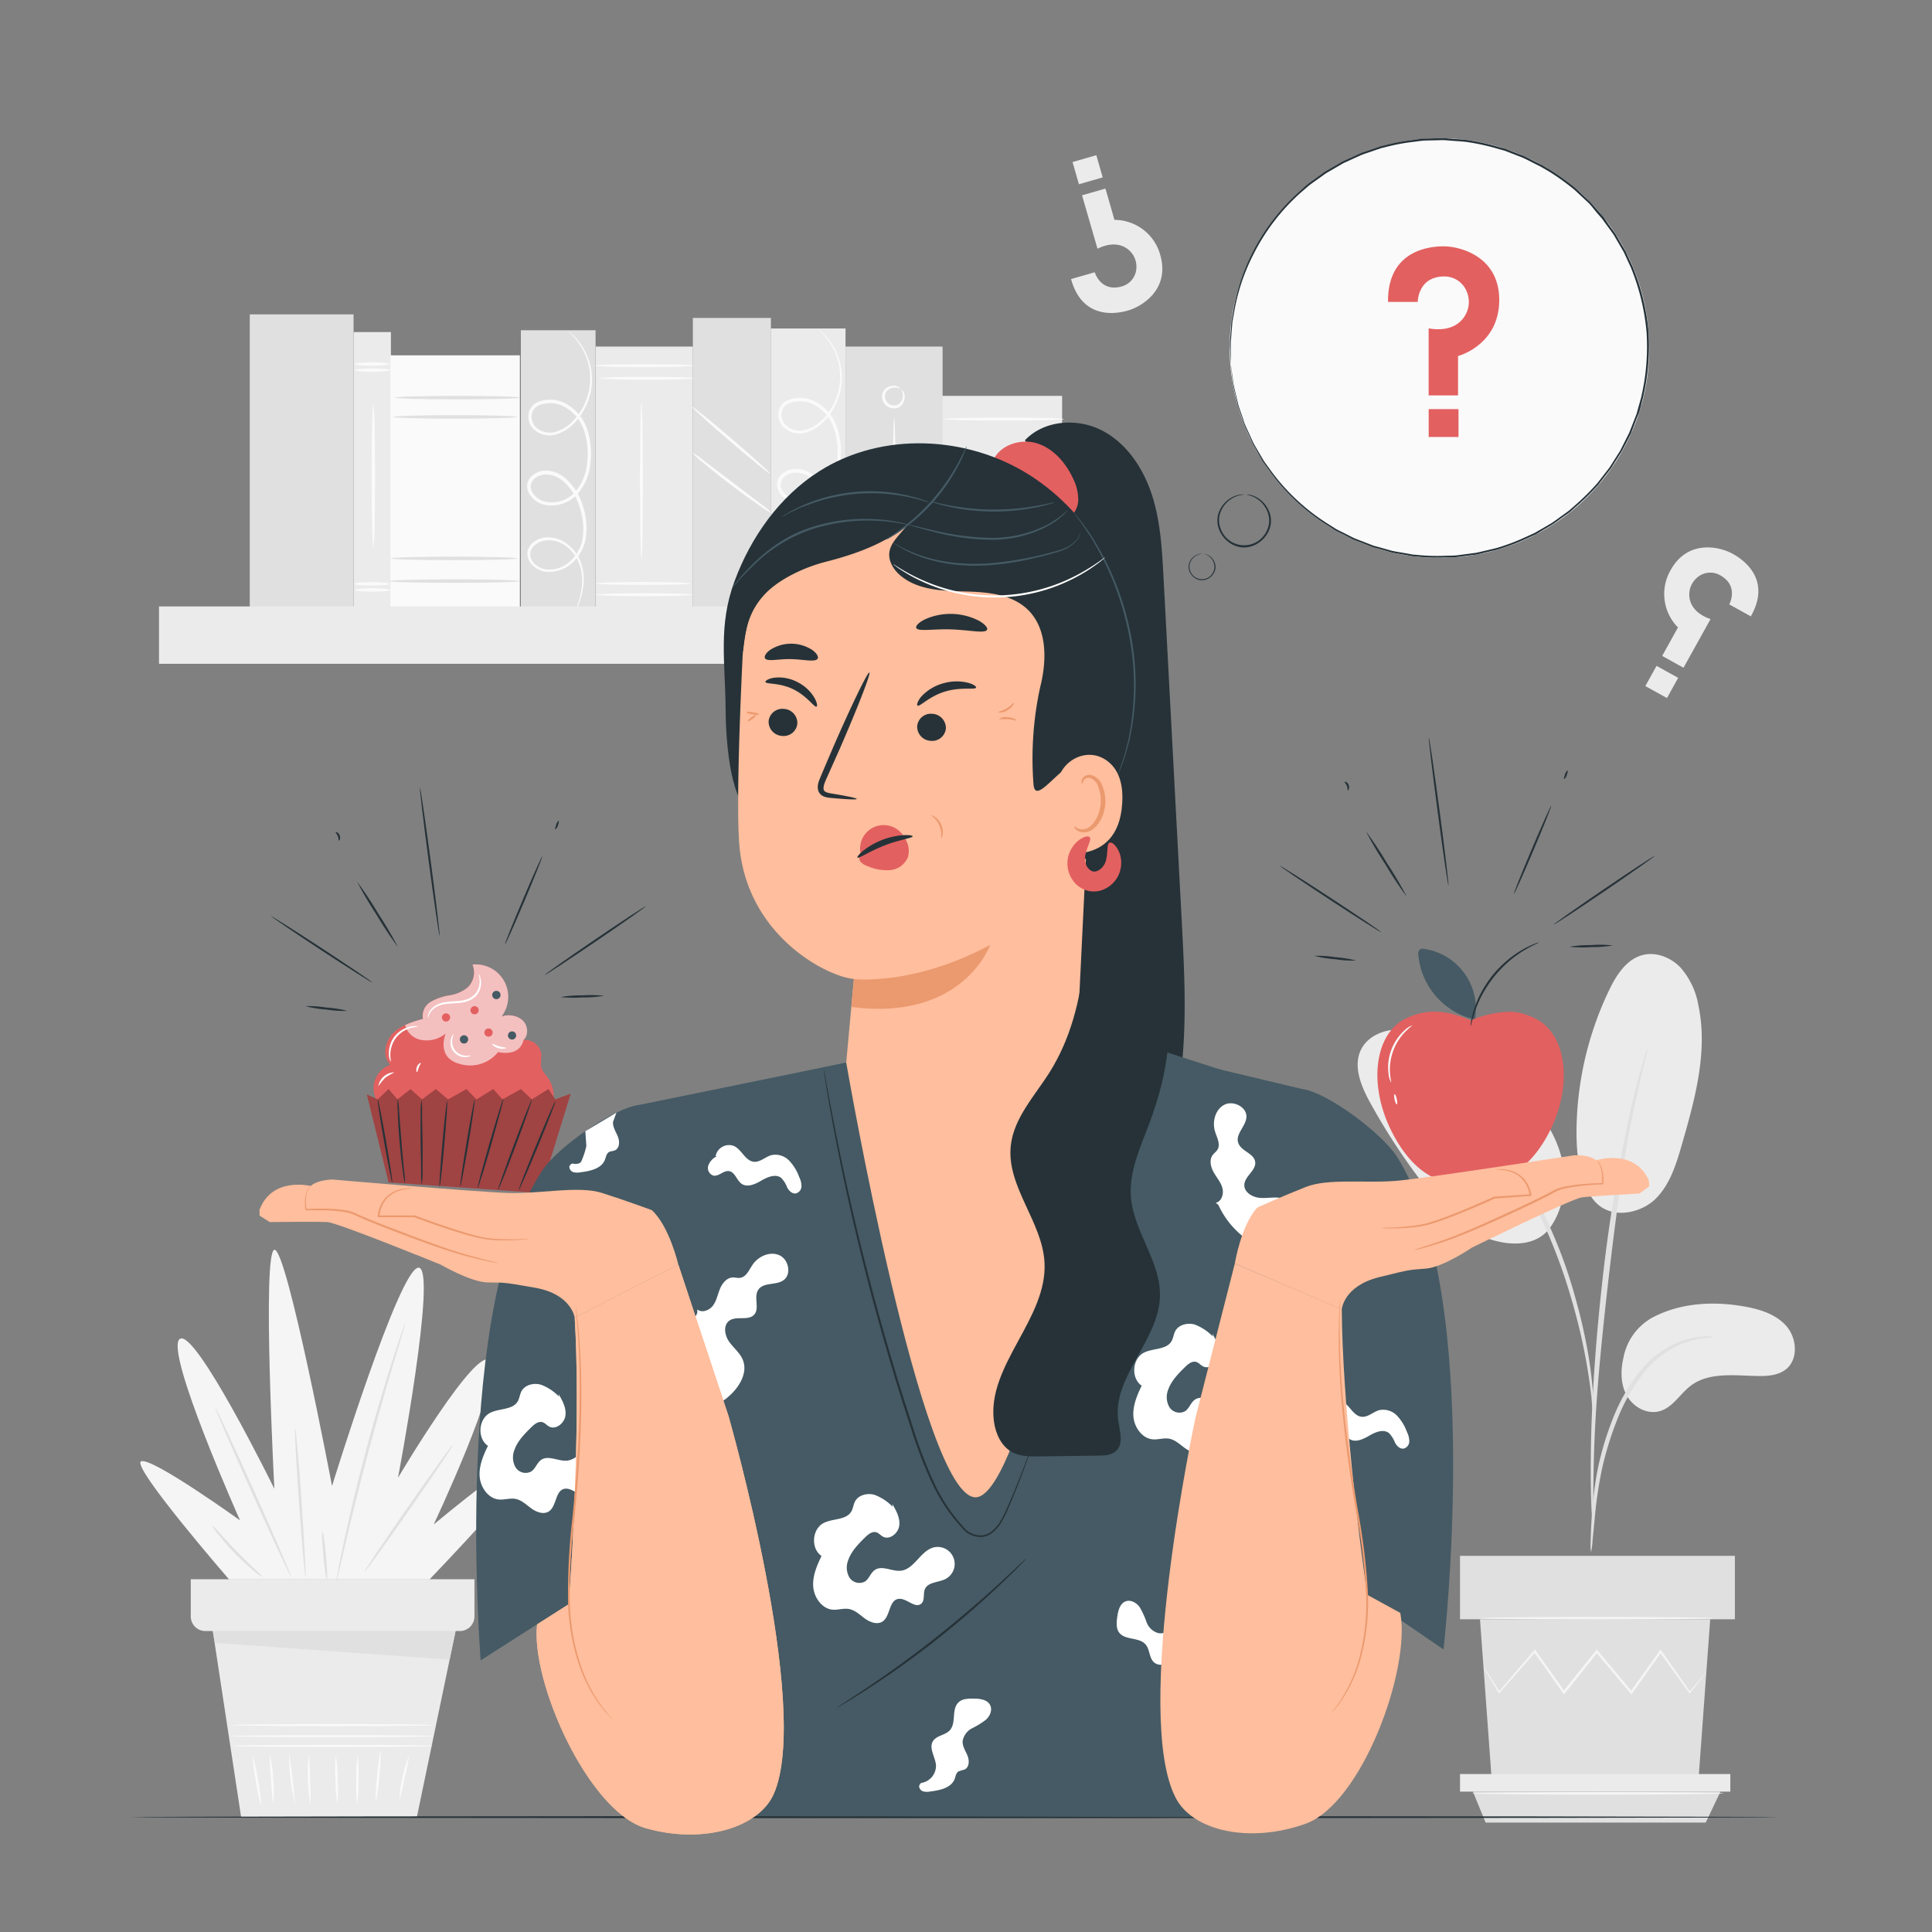 <svg xmlns="http://www.w3.org/2000/svg" viewBox="0 0 500 500"><rect x="0" y="0" width="500" height="500" fill="#808080" stroke="none"/><g id="freepik--background-complete--inject-16"><rect x="243.02" y="102.45" width="31.85" height="54.89" transform="translate(517.89 259.79) rotate(180)" style="fill:#ebebeb"></rect><rect x="154.17" y="89.69" width="25.15" height="68.52" transform="translate(333.49 247.9) rotate(180)" style="fill:#ebebeb"></rect><path d="M153.88,94.64c0-.21,5.75-.38,12.84-.38s12.85.17,12.85.38-5.75.38-12.85.38S153.88,94.85,153.88,94.64Z" style="fill:#fafafa"></path><path d="M155.27,97.89c0-.21,5.44-.38,12.15-.38s12.15.17,12.15.38-5.44.38-12.15.38S155.27,98.1,155.27,97.89Z" style="fill:#fafafa"></path><path d="M166,144.7c-.21,0-.38-9.08-.38-20.27s.17-20.27.38-20.27.38,9.07.38,20.27S166.24,144.7,166,144.7Z" style="fill:#fafafa"></path><path d="M154.17,151c0-.21,5.52-.38,12.31-.38s12.32.17,12.32.38-5.52.38-12.32.38S154.17,151.18,154.17,151Z" style="fill:#fafafa"></path><path d="M154.17,153.91c0-.21,5.65-.38,12.62-.38s12.62.17,12.62.38-5.65.38-12.62.38S154.17,154.12,154.17,153.91Z" style="fill:#fafafa"></path><rect x="179.31" y="82.28" width="20.2" height="75.93" transform="translate(378.82 240.49) rotate(180)" style="fill:#e0e0e0"></rect><path d="M179.18,117.15a19.49,19.49,0,0,1,3.12,2.17l7.29,5.53,7.28,5.54a20,20,0,0,1,2.93,2.44,18.75,18.75,0,0,1-3.24-2c-1.94-1.32-4.58-3.21-7.43-5.37s-5.37-4.2-7.16-5.72A17,17,0,0,1,179.18,117.15Z" style="fill:#fafafa"></path><path d="M179.09,105.27c.14-.16,4.77,3.58,10.34,8.35s10,8.78,9.84,8.94-4.76-3.58-10.34-8.36S179,105.43,179.09,105.27Z" style="fill:#fafafa"></path><rect x="91.5" y="85.93" width="9.66" height="72.33" transform="translate(192.67 244.2) rotate(180)" style="fill:#ebebeb"></rect><path d="M91.9,95.79c0,.25,2,.45,4.53.45S101,96,101,95.79s-2-.46-4.53-.46S91.9,95.54,91.9,95.79Z" style="fill:#fafafa"></path><path d="M91.71,94.21c0,.25,2,.46,4.52.46s4.53-.21,4.53-.46-2-.45-4.53-.45S91.71,94,91.71,94.21Z" style="fill:#fafafa"></path><path d="M91.9,152.67c0,.25,2,.46,4.53.46s4.53-.21,4.53-.46-2-.45-4.53-.45S91.9,152.42,91.9,152.67Z" style="fill:#fafafa"></path><path d="M91.71,151.1c0,.25,2,.45,4.52.45s4.53-.2,4.53-.45-2-.46-4.53-.46S91.71,150.85,91.71,151.1Z" style="fill:#fafafa"></path><path d="M96.63,141.65c.25,0,.45-8.28.45-18.5s-.2-18.51-.45-18.51-.46,8.29-.46,18.51S96.38,141.65,96.63,141.65Z" style="fill:#fafafa"></path><rect x="134.81" y="85.47" width="19.33" height="72.33" transform="translate(288.94 243.27) rotate(180)" style="fill:#e0e0e0"></rect><path d="M148.7,158.73a1.81,1.81,0,0,0,.22-.39c.14-.27.33-.67.55-1.21a21.27,21.27,0,0,0,1.41-4.9,12.88,12.88,0,0,0-1.13-8,10.67,10.67,0,0,0-3.43-3.78,8,8,0,0,0-5.57-1.32,6,6,0,0,0-2.87,1.33,3.83,3.83,0,0,0-1.39,3.06,4.37,4.37,0,0,0,1.65,3.06,6,6,0,0,0,3.3,1.4,8.79,8.79,0,0,0,6.85-2.49,11.05,11.05,0,0,0,3.4-6.95,18.62,18.62,0,0,0-1-8.07,14.89,14.89,0,0,0-4.74-7,7.78,7.78,0,0,0-4.18-1.65,5.45,5.45,0,0,0-4.34,1.54,3.55,3.55,0,0,0-1,2.27,4.14,4.14,0,0,0,.67,2.36,6.24,6.24,0,0,0,3.9,2.66,9.1,9.1,0,0,0,8.51-2.85,14.23,14.23,0,0,0,3.31-8.14,20,20,0,0,0-.83-8.45,11.68,11.68,0,0,0-5-6.42,8.54,8.54,0,0,0-7.68-.8,4,4,0,0,0-2.49,3,4.64,4.64,0,0,0,.87,3.64,6,6,0,0,0,6.52,1.72,11.26,11.26,0,0,0,5.13-3.64,16.46,16.46,0,0,0,3.86-9.92,15.89,15.89,0,0,0-1.79-7.86,15.68,15.68,0,0,0-3-4.1,12,12,0,0,0-1-.87,1.63,1.63,0,0,0-.38-.25,18.26,18.26,0,0,1,4.1,5.38,15.66,15.66,0,0,1,1.6,7.68,16,16,0,0,1-3.84,9.52,10.7,10.7,0,0,1-4.84,3.39,5.33,5.33,0,0,1-5.71-1.5,3.92,3.92,0,0,1-.72-3,3.22,3.22,0,0,1,2.05-2.37,7.78,7.78,0,0,1,6.93.79,10.8,10.8,0,0,1,4.6,6,19.24,19.24,0,0,1,.77,8.06,13.32,13.32,0,0,1-3.1,7.63,8.23,8.23,0,0,1-7.64,2.58,5.4,5.4,0,0,1-3.33-2.26,2.77,2.77,0,0,1,.21-3.53,4.55,4.55,0,0,1,3.62-1.26,6.81,6.81,0,0,1,3.7,1.46,14,14,0,0,1,4.45,6.62,17.63,17.63,0,0,1,1,7.69,10.14,10.14,0,0,1-3.11,6.46,8,8,0,0,1-6.22,2.33c-2.13-.18-4.2-1.8-4.33-3.75a3.13,3.13,0,0,1,1.13-2.51,5.2,5.2,0,0,1,2.54-1.2A7.33,7.33,0,0,1,146,141a10.11,10.11,0,0,1,3.29,3.53,12.5,12.5,0,0,1,1.22,7.67,23.14,23.14,0,0,1-1.22,4.89C148.91,158.15,148.66,158.71,148.7,158.73Z" style="fill:#fafafa"></path><rect x="101.01" y="91.96" width="33.53" height="65.87" transform="translate(235.55 249.79) rotate(180)" style="fill:#fafafa"></rect><path d="M102.16,102.9c0,.26,7.27.46,16.23.46s16.23-.2,16.23-.46-7.27-.45-16.23-.45S102.16,102.65,102.16,102.9Z" style="fill:#e0e0e0"></path><path d="M101.75,107.9c0,.25,7.17.45,16,.45s16-.2,16-.45-7.17-.46-16-.46S101.75,107.65,101.75,107.9Z" style="fill:#e0e0e0"></path><path d="M100.67,150.39c0,.25,7.55.45,16.87.45s16.87-.2,16.87-.45-7.55-.46-16.87-.46S100.67,150.14,100.67,150.39Z" style="fill:#e0e0e0"></path><path d="M101.12,144.52c0,.25,7.36.45,16.44.45s16.44-.2,16.44-.45-7.36-.46-16.44-.46S101.12,144.27,101.12,144.52Z" style="fill:#e0e0e0"></path><rect x="199.49" y="85" width="19.33" height="72.33" transform="translate(418.31 242.34) rotate(180)" style="fill:#ebebeb"></rect><path d="M213.38,158.27a1.8,1.8,0,0,0,.23-.4c.14-.26.32-.67.55-1.2a21,21,0,0,0,1.4-4.91,12.72,12.72,0,0,0-1.13-7.95A10.47,10.47,0,0,0,211,140a8,8,0,0,0-5.57-1.32,5.85,5.85,0,0,0-2.88,1.33,3.8,3.8,0,0,0-1.38,3.05,4.39,4.39,0,0,0,1.65,3.07,6.06,6.06,0,0,0,3.3,1.4,8.8,8.8,0,0,0,6.85-2.5,11,11,0,0,0,3.39-6.95,18.36,18.36,0,0,0-1-8.07,14.92,14.92,0,0,0-4.73-7,7.72,7.72,0,0,0-4.18-1.64,5.4,5.4,0,0,0-4.34,1.54,3.5,3.5,0,0,0-1,2.26,4.24,4.24,0,0,0,.66,2.37,6.33,6.33,0,0,0,3.9,2.66,9.12,9.12,0,0,0,8.52-2.85,14.25,14.25,0,0,0,3.31-8.15,20,20,0,0,0-.83-8.44,11.61,11.61,0,0,0-5-6.42,8.57,8.57,0,0,0-7.68-.81,4.08,4.08,0,0,0-2.5,2.95,4.7,4.7,0,0,0,.88,3.65,6,6,0,0,0,6.51,1.72,11.23,11.23,0,0,0,5.14-3.65,16.39,16.39,0,0,0,3.85-9.92,15.9,15.9,0,0,0-1.78-7.86,15.6,15.6,0,0,0-3-4.09,11.75,11.75,0,0,0-1-.87c-.23-.18-.36-.27-.37-.25a18.1,18.1,0,0,1,4.1,5.37,15.69,15.69,0,0,1,1.59,7.68,15.87,15.87,0,0,1-3.83,9.52,10.62,10.62,0,0,1-4.85,3.4,5.34,5.34,0,0,1-5.71-1.51,3.9,3.9,0,0,1-.71-3,3.22,3.22,0,0,1,2.05-2.36,7.72,7.72,0,0,1,6.93.79,10.86,10.86,0,0,1,4.6,6,19.28,19.28,0,0,1,.77,8.07,13.51,13.51,0,0,1-3.1,7.63,8.23,8.23,0,0,1-7.64,2.57,5.35,5.35,0,0,1-3.33-2.25,2.77,2.77,0,0,1,.21-3.53,4.48,4.48,0,0,1,3.62-1.26,6.91,6.91,0,0,1,3.7,1.45,14.07,14.07,0,0,1,4.45,6.62,17.67,17.67,0,0,1,1,7.69,10.24,10.24,0,0,1-3.11,6.47,8,8,0,0,1-6.22,2.33c-2.13-.18-4.2-1.8-4.33-3.75a3.12,3.12,0,0,1,1.13-2.52,5.28,5.28,0,0,1,2.54-1.19,7.35,7.35,0,0,1,5.14,1.16,10.08,10.08,0,0,1,3.3,3.54,12.5,12.5,0,0,1,1.22,7.67A23,23,0,0,1,214,156.6C213.59,157.69,213.35,158.25,213.38,158.27Z" style="fill:#fafafa"></path><rect x="64.65" y="81.35" width="26.86" height="75.98" transform="translate(156.15 238.69) rotate(180)" style="fill:#e0e0e0"></rect><rect x="218.82" y="89.69" width="25.12" height="67.65" transform="translate(462.76 247.03) rotate(180)" style="fill:#e0e0e0"></rect><path d="M244.57,123.43a21.18,21.18,0,0,0,4,2.84,14,14,0,0,0,5.06,1.4,13,13,0,0,0,6.27-1.09c2.12-.91,4.06-2.07,6-2.75a9.47,9.47,0,0,1,5.47-.5,5.8,5.8,0,0,1,3.17,1.92,2.38,2.38,0,0,1,.63,1.21c-.07,0-.26-.42-.85-1a5.91,5.91,0,0,0-3.07-1.59,9.22,9.22,0,0,0-5.11.63c-1.88.69-3.78,1.85-6,2.79a13.22,13.22,0,0,1-6.63,1.09,13.71,13.71,0,0,1-5.24-1.62,11.54,11.54,0,0,1-2.92-2.25A3.64,3.64,0,0,1,244.57,123.43Z" style="fill:#fafafa"></path><path d="M244,130.12a20.85,20.85,0,0,0,4,2.84,13.88,13.88,0,0,0,5.05,1.4,13,13,0,0,0,6.27-1.09c2.12-.9,4.06-2.07,6-2.75a9.59,9.59,0,0,1,5.48-.5A5.87,5.87,0,0,1,274,132a2.3,2.3,0,0,1,.62,1.21c-.06,0-.25-.42-.84-1a6,6,0,0,0-3.07-1.6,9.36,9.36,0,0,0-5.12.64c-1.87.68-3.78,1.85-6,2.79a13.33,13.33,0,0,1-6.63,1.08,13.71,13.71,0,0,1-5.24-1.62,11.63,11.63,0,0,1-2.93-2.24A3.59,3.59,0,0,1,244,130.12Z" style="fill:#fafafa"></path><path d="M244.42,108.46c0-.22,6.92-.39,15.44-.39s15.45.17,15.45.39-6.91.38-15.45.38S244.42,108.67,244.42,108.46Z" style="fill:#fafafa"></path><path d="M233,100.59a3.65,3.65,0,0,0-2.18-.18,2.59,2.59,0,0,0-1.7,1.41,2.43,2.43,0,0,0,3.11,3,2.65,2.65,0,0,0,1.35-1.76,3.61,3.61,0,0,0-.27-2.17s.25.09.48.47a2.69,2.69,0,0,1,.32,1.81,3.13,3.13,0,0,1-1.56,2.28,3.09,3.09,0,0,1-4.08-3.92,3.1,3.1,0,0,1,2.22-1.65,2.78,2.78,0,0,1,1.83.25C232.94,100.35,233.07,100.56,233,100.59Z" style="fill:#fafafa"></path><path d="M231.42,150.57c-.21,0-.39-9.49-.39-21.18s.18-21.18.39-21.18.38,9.48.38,21.18S231.63,150.57,231.42,150.57Z" style="fill:#fafafa"></path><rect x="41.15" y="156.95" width="259.96" height="14.84" style="fill:#ebebeb"></rect><rect x="278.41" y="156.95" width="22.7" height="14.84" style="fill:#e0e0e0"></rect><path d="M428,340.8c7-3.59,15.15-4.06,22.87-2.78,4.15.68,8.48,1.92,11.3,5s3.36,8.6.12,11.28c-1.93,1.6-4.62,1.84-7.12,1.81-6.05-.07-12.76-1.14-17.59,2.5-2.76,2.08-4.59,5.53-7.88,6.55s-6.87-.91-8.58-3.81-1.76-6.55-1-9.83A15,15,0,0,1,428,340.8Z" style="fill:#ebebeb"></path><path d="M412,310c4.26,6.07,12.53,4.06,16.36.35s5.45-9.08,6.93-14.21c3.37-11.71,6.77-24,4.26-35.92a20,20,0,0,0-4.59-9.77c-2.5-2.64-6.36-4.21-9.88-3.28-4.17,1.1-6.76,5.18-8.63,9.06A85.54,85.54,0,0,0,408,293c0,5.92.67,12.13,4,17" style="fill:#ebebeb"></path><path d="M400.35,318.75c4.62-5.49,5.5-13.48,3.44-20.35s-6.7-12.71-12.05-17.48a64.89,64.89,0,0,0-21.58-12.73,23,23,0,0,0-9.7-1.65c-3.29.32-6.61,2-8.14,4.93-2.27,4.33-.1,9.58,2.26,13.87a164.73,164.73,0,0,0,14.17,21.58c4.25,5.48,9.11,10.88,15.59,13.35s13.2,2.19,16.63-2.3" style="fill:#ebebeb"></path><path d="M411.75,401.68a13.75,13.75,0,0,0,.38-2.76c.2-2,.44-4.53.73-7.53a109.11,109.11,0,0,1,1.7-11.06,85.08,85.08,0,0,1,4-13,47.52,47.52,0,0,1,6.66-11.8,24.73,24.73,0,0,1,8.42-7,23.49,23.49,0,0,1,7.09-2.21,13,13,0,0,0,2.75-.4,12.89,12.89,0,0,0-2.8,0,21.48,21.48,0,0,0-7.39,1.92,25,25,0,0,0-8.89,7.06,47.35,47.35,0,0,0-6.9,12,79.54,79.54,0,0,0-4,13.26,92.48,92.48,0,0,0-1.47,11.19c-.24,3.2-.33,5.79-.37,7.58A12.65,12.65,0,0,0,411.75,401.68Z" style="fill:#e0e0e0"></path><path d="M412.26,395.88a5.09,5.09,0,0,0,.08-1.28c0-1,0-2.17,0-3.66,0-3.18,0-7.78.16-13.46.28-11.36,1.26-23.59,3.15-40.83,1.79-16.22,4.19-35.08,6.73-47.35.54-2.79,1.09-5.3,1.6-7.5s.91-4.1,1.32-5.64.63-2.62.86-3.56a5.3,5.3,0,0,0,.22-1.26,5.34,5.34,0,0,0-.45,1.2l-1.06,3.51c-.47,1.52-.95,3.41-1.51,5.61s-1.18,4.69-1.77,7.47a416.06,416.06,0,0,0-7.07,43.93c-1.9,17.28-2.75,33-2.82,44.4-.07,5.7.05,10.31.2,13.49.09,1.49.16,2.7.22,3.66A5.89,5.89,0,0,0,412.26,395.88Z" style="fill:#e0e0e0"></path><path d="M412.34,365.54a23.25,23.25,0,0,0,0-3.82,103.37,103.37,0,0,0-1.17-10.37,136.61,136.61,0,0,0-3.37-15.11,123.68,123.68,0,0,0-6.32-17.87c-5.24-12.43-12.35-22.59-18.55-28.89a47.09,47.09,0,0,0-4.36-4.05c-.67-.57-1.26-1.13-1.87-1.58L375,282.68a24.55,24.55,0,0,0-3.22-2.06c-.18.25,4.56,3,10.56,9.42s12.89,16.46,18.09,28.78a140.77,140.77,0,0,1,6.35,17.71,152.45,152.45,0,0,1,3.59,15c.79,4.31,1.25,7.83,1.52,10.26A24.52,24.52,0,0,0,412.34,365.54Z" style="fill:#e0e0e0"></path><polygon points="383.02 419.06 386.06 460.71 439.56 460.71 442.6 419.06 383.02 419.06" style="fill:#e0e0e0"></polygon><rect x="377.85" y="402.65" width="71.14" height="16.42" style="fill:#e0e0e0"></rect><polygon points="377.85 459.12 377.85 463.67 381.19 463.67 447.81 463.67 447.81 459.12 377.85 459.12" style="fill:#ebebeb"></polygon><polygon points="384.47 471.68 381.19 463.67 445.26 463.67 441.44 471.68 384.47 471.68" style="fill:#e0e0e0"></polygon><path d="M441.61,432.67a1.79,1.79,0,0,1-.25.39l-.8,1.06-3.12,4-.14.17-.13-.18-7.66-10.59H430c-2.27,3.22-4.81,6.82-7.54,10.67l-.23.34-.27-.32L413,427.56h.52l-.5.62-8,10-.27.33-.24-.34-7.55-10.68.44,0c-3.71,4.24-6.87,7.83-9.29,10.59l-.16.19-.13-.22-2.91-4.88-.74-1.3a2,2,0,0,1-.23-.47,2.13,2.13,0,0,1,.31.41l.83,1.26,3.05,4.79-.29,0L397,427.17l.23-.27.21.29L405,437.81h-.51l8-10,.5-.62.25-.32.26.32,8.92,10.66-.5,0,7.61-10.63.23-.31.21.31,7.5,10.71h-.27l3.24-3.89.87-1A3.27,3.27,0,0,1,441.61,432.67Z" style="fill:#f5f5f5"></path><path d="M443.35,418.79c0,.18-13.41.33-29.94.33s-30-.15-30-.33,13.41-.34,30-.34S443.35,418.6,443.35,418.79Z" style="fill:#f5f5f5"></path><path d="M446.05,464.12c0,.18-14.57.33-32.54.33S381,464.3,381,464.12s14.56-.33,32.54-.33S446.05,463.93,446.05,464.12Z" style="fill:#f5f5f5"></path><path d="M277.19,72.22l6.13-1.76s1.48,5.15,6.86,3.7a5.17,5.17,0,0,0,3.9-4.54,5.72,5.72,0,0,0-1.87-4.85c-1.53-1.41-4.26-2.32-8.18-.4l-4-13.83,6.06-1.74,2.33,8.1A12.33,12.33,0,0,1,300.28,66c2.57,9-4.87,13.36-8.32,14.35C289.33,81.13,280.18,83.07,277.19,72.22Z" style="fill:#ebebeb"></path><rect x="278.28" y="40.95" width="6.4" height="5.98" transform="translate(-1.2 79.37) rotate(-16.02)" style="fill:#ebebeb"></rect><path d="M453.11,159.51l-5.58-3.09s2.59-4.69-2.23-7.47a5.14,5.14,0,0,0-6,.46,5.7,5.7,0,0,0-2.11,4.74c.08,2.08,1.37,4.65,5.5,6.07l-7,12.59-5.52-3.06,4.09-7.37a12.31,12.31,0,0,1-1.91-14.82c4.52-8.16,12.89-6,16-4.27C450.83,144.62,458.67,149.72,453.11,159.51Z" style="fill:#ebebeb"></path><rect x="426.88" y="173.48" width="6.4" height="5.98" transform="translate(720.79 539.24) rotate(-151.02)" style="fill:#ebebeb"></rect><polygon points="54.59 418.89 62.41 470.31 107.87 470.31 118.42 419.63 54.59 418.89" style="fill:#ebebeb"></polygon><path d="M112.06,451.84c0,.15-11.65.27-26,.27s-26-.12-26-.27,11.65-.27,26-.27S112.06,451.69,112.06,451.84Z" style="fill:#fafafa"></path><path d="M112.24,449.31c0,.15-11.73.27-26.19.27s-26.19-.12-26.19-.27,11.72-.26,26.19-.26S112.24,449.16,112.24,449.31Z" style="fill:#fafafa"></path><path d="M112.15,446.46c0,.14-11.73.26-26.19.26s-26.19-.12-26.19-.26,11.72-.27,26.19-.27S112.15,446.31,112.15,446.46Z" style="fill:#fafafa"></path><path d="M67.63,467.37a41.35,41.35,0,0,1-1.39-6.47,40,40,0,0,1-.87-6.57,42,42,0,0,1,1.39,6.48A40.06,40.06,0,0,1,67.63,467.37Z" style="fill:#fafafa"></path><path d="M70.72,466.83a51.08,51.08,0,0,1-.56-6.32,49.5,49.5,0,0,1-.3-6.34,29.57,29.57,0,0,1,.83,6.3A30.08,30.08,0,0,1,70.72,466.83Z" style="fill:#fafafa"></path><path d="M76.36,466.82a51.77,51.77,0,0,1-1.53-13.05,186.15,186.15,0,0,1,1.53,13.05Z" style="fill:#fafafa"></path><path d="M80.32,467.09a52.57,52.57,0,0,1-.43-13.18,56.83,56.83,0,0,1,.33,6.59A58.66,58.66,0,0,1,80.32,467.09Z" style="fill:#fafafa"></path><path d="M87.32,466.83a37.08,37.08,0,0,1-.48-6.25,35.78,35.78,0,0,1,.06-6.26,37.43,37.43,0,0,1,.47,6.24A36.64,36.64,0,0,1,87.32,466.83Z" style="fill:#fafafa"></path><path d="M92.44,467.1a38.48,38.48,0,0,1-.22-6.46,39.1,39.1,0,0,1,.32-6.46,39.1,39.1,0,0,1,.21,6.46A39.83,39.83,0,0,1,92.44,467.1Z" style="fill:#fafafa"></path><path d="M97.23,466.41a44.31,44.31,0,0,1,.39-6.75,42.08,42.08,0,0,1,.92-6.7,44.35,44.35,0,0,1-.39,6.75A42.56,42.56,0,0,1,97.23,466.41Z" style="fill:#fafafa"></path><path d="M103.42,465.74a23.06,23.06,0,0,1,.76-5.75,23.35,23.35,0,0,1,1.69-5.54,47.92,47.92,0,0,1-1.17,5.66A52.88,52.88,0,0,1,103.42,465.74Z" style="fill:#fafafa"></path><path d="M49.37,408.7v9.63a3.78,3.78,0,0,0,3.79,3.78H119a3.79,3.79,0,0,0,3.79-3.78V408.7Z" style="fill:#ebebeb"></path><polyline points="116.36 429.51 117.9 422.11 55.08 422.11 55.62 425.18" style="fill:#e0e0e0"></polyline><path d="M59.28,408.75s-25.59-29.5-22.75-30.57,25.59,15.29,25.59,15.29-19.54-43.72-15.63-46.92S71,385.29,71,385.29s-3.2-61.13,0-61.84,14.93,61.13,14.93,61.13,17.42-56.51,22.39-56.51S103,382.45,103,382.45s20.62-34.83,23.82-30.21-14.58,42.29-14.58,42.29,26-21.68,27-18.83-28.08,33.05-28.08,33.05Z" style="fill:#f5f5f5"></path><path d="M55.71,364.32c.18-.08,4.72,9.65,10.14,21.74s9.67,21.94,9.5,22-4.72-9.65-10.14-21.74S55.53,364.4,55.71,364.32Z" style="fill:#e0e0e0"></path><path d="M76.38,369.76c.2,0,1,8.56,1.69,19.16s1.18,19.19,1,19.2-.94-8.56-1.68-19.16S76.19,369.77,76.38,369.76Z" style="fill:#e0e0e0"></path><path d="M104.9,342.38a2.33,2.33,0,0,1-.15.69c-.15.52-.33,1.17-.56,1.95-.54,1.78-1.26,4.19-2.14,7.12-1.8,6-4.23,14.34-6.7,23.59s-4.52,17.69-5.95,23.8c-.69,3-1.27,5.43-1.69,7.24-.19.79-.35,1.44-.48,2a2.93,2.93,0,0,1-.21.67,2.32,2.32,0,0,1,.07-.7c.1-.54.21-1.19.35-2,.32-1.73.82-4.22,1.48-7.3,1.31-6.14,3.28-14.6,5.75-23.87s5-17.58,6.91-23.56c1-3,1.76-5.4,2.35-7.06.28-.76.5-1.39.69-1.9A2.81,2.81,0,0,1,104.9,342.38Z" style="fill:#e0e0e0"></path><path d="M117.23,373.89c.16.11-4.83,7.56-11.15,16.64S94.5,406.87,94.34,406.76s4.84-7.56,11.16-16.63S117.08,373.78,117.23,373.89Z" style="fill:#e0e0e0"></path><path d="M67.92,408.13a10,10,0,0,1-2.24-1.6,62.15,62.15,0,0,1-4.87-4.5,59.8,59.8,0,0,1-4.37-5,9.09,9.09,0,0,1-1.54-2.28c.16-.13,2.82,3.1,6.41,6.77S68.05,408,67.92,408.13Z" style="fill:#e0e0e0"></path><path d="M83.46,396.41c.19,0,.6,2.7.91,6.08s.4,6.13.21,6.15-.6-2.71-.91-6.08S83.27,396.42,83.46,396.41Z" style="fill:#e0e0e0"></path></g><g id="freepik--choice-2--inject-16"><path d="M381.77,263.42a15.63,15.63,0,0,0-13.16-17.84,1.54,1.54,0,0,0-1.12.13,1.59,1.59,0,0,0-.42,1.5,18.89,18.89,0,0,0,14.69,16.66" style="fill:#455a64"></path><path d="M359.88,292.25c3.94,8.12,9.61,13.6,16.62,13.86,1.41.05,2.47-.87,3.81-.95a8.88,8.88,0,0,1,2.24.84,3.13,3.13,0,0,0,1.17.27c7.25-.39,13.43-5.49,17.59-14,5.8-11.95,4-24.78-4-28.68a19.4,19.4,0,0,0-3.28-1.28,13.38,13.38,0,0,0-4-.46,29.73,29.73,0,0,0-9.09,2.06l-.39.14c-6.5-2.87-11.7-2.89-16.73-.46C355.86,267.47,354.08,280.3,359.88,292.25Z" style="fill:#E36060"></path><path d="M360,280.15a6.09,6.09,0,0,1-.66-2.4,12.78,12.78,0,0,1,.71-6,13,13,0,0,1,3.34-5,6.09,6.09,0,0,1,2.07-1.39c.06.08-.74.59-1.79,1.67a14,14,0,0,0-3.94,10.66C359.85,279.21,360.12,280.12,360,280.15Z" style="fill:#fafafa"></path><path d="M361.49,285.83c-.15,0-.41-.53-.57-1.26s-.19-1.35,0-1.38.41.53.57,1.26S361.64,285.79,361.49,285.83Z" style="fill:#fafafa"></path><path d="M398.3,243.88c.05.1-1.49.67-3.75,2a30.81,30.81,0,0,0-3.75,2.67,33.3,33.3,0,0,0-3.95,4,32.94,32.94,0,0,0-3.14,4.67,30.81,30.81,0,0,0-1.88,4.2c-.87,2.48-1.13,4.1-1.24,4.08a4.42,4.42,0,0,1,.13-1.14,11.78,11.78,0,0,1,.26-1.33c.14-.51.26-1.1.48-1.73a27.28,27.28,0,0,1,1.8-4.32,31,31,0,0,1,3.16-4.78,30.29,30.29,0,0,1,4.06-4,26.25,26.25,0,0,1,3.88-2.62c.57-.34,1.12-.58,1.6-.81a13.45,13.45,0,0,1,1.24-.53A4.63,4.63,0,0,1,398.3,243.88Z" style="fill:#263238"></path><path d="M353.48,215.11a96,96,0,0,1,5.51,8.34,94.81,94.81,0,0,1,5.08,8.62,95.83,95.83,0,0,1-5.52-8.35A96.74,96.74,0,0,1,353.48,215.11Z" style="fill:#263238"></path><path d="M348,202.36c0-.15.77,0,1.06.84s-.13,1.41-.25,1.32,0-.58-.24-1.14S347.91,202.5,348,202.36Z" style="fill:#263238"></path><path d="M369.78,190.84c.14,0,1.39,8.55,2.8,19.14s2.42,19.2,2.28,19.22-1.4-8.55-2.8-19.15S369.63,190.85,369.78,190.84Z" style="fill:#263238"></path><path d="M401.46,208.52c.13.06-1.92,5.21-4.59,11.51s-4.93,11.35-5.07,11.3,1.92-5.21,4.59-11.51S401.33,208.47,401.46,208.52Z" style="fill:#263238"></path><path d="M405.69,199.42c.13.06,0,.59-.2,1.18s-.56,1-.69,1,0-.58.2-1.17S405.55,199.37,405.69,199.42Z" style="fill:#263238"></path><path d="M428.22,221.51c.08.12-5.71,4.19-12.92,9.1s-13.13,8.79-13.21,8.68,5.7-4.2,12.92-9.11S428.14,221.39,428.22,221.51Z" style="fill:#263238"></path><path d="M417.39,244.68a31.43,31.43,0,0,1-5.6.43,29.68,29.68,0,0,1-5.62-.1,30.92,30.92,0,0,1,5.6-.42A30.23,30.23,0,0,1,417.39,244.68Z" style="fill:#263238"></path><path d="M357.45,241.25c-.08.12-6-3.63-13.25-8.38s-13.05-8.7-13-8.82,6,3.63,13.25,8.38S357.53,241.13,357.45,241.25Z" style="fill:#263238"></path><path d="M350.94,248.59a28.53,28.53,0,0,1-5.43-.35,29.27,29.27,0,0,1-5.37-.87,28.48,28.48,0,0,1,5.43.35A29.06,29.06,0,0,1,350.94,248.59Z" style="fill:#263238"></path></g><g id="freepik--choice-1--inject-16"><path d="M142,279.21c-.69-1-1.69-1.93-1.95-3.14a19.61,19.61,0,0,1,.07-3.06,4.28,4.28,0,0,0-4.66-3.87c1.41-1.3,1.14-3.82-.27-5.12a5.6,5.6,0,0,0-5.42-.94,8.39,8.39,0,0,0-7.52-13.45,5.38,5.38,0,0,1-1.2,5.87,9.77,9.77,0,0,1-4.7,2.09,14.16,14.16,0,0,0-4.91,1.68,4.24,4.24,0,0,0-2,4.43c-2.87.76-5.85,1.71-7.88,3.88s-2.64,5.93-.53,8a6.42,6.42,0,0,0-1.42,11.46l38.44,6a14.54,14.54,0,0,0,4.71-6.26A8.62,8.62,0,0,0,142,279.21Z" style="fill:#E36060"></path><polygon points="100.56 306 94.93 283.24 97.75 284.52 100.56 281.85 102.86 284.52 106.23 281.85 109.21 284.52 112.78 281.85 115.96 284.52 120.72 281.85 123.3 284.52 127.66 281.85 130.04 284.52 134.81 281.85 137.62 284.52 141.94 281.85 143.69 284.52 147.7 283.04 139.76 308.76 100.56 306" style="fill:#E36060"></polygon><polygon points="100.56 306 94.93 283.24 97.75 284.52 100.56 281.85 102.86 284.52 106.23 281.85 109.21 284.52 112.78 281.85 115.96 284.52 120.72 281.85 123.3 284.52 127.66 281.85 130.04 284.52 134.81 281.85 137.62 284.52 141.94 281.85 143.69 284.52 147.7 283.04 139.76 308.76 100.56 306" style="opacity:0.3"></polygon><path d="M101.54,306.15c-.14,0-1.1-4.8-2.15-10.77s-1.79-10.84-1.64-10.86,1.1,4.79,2.15,10.77S101.68,306.12,101.54,306.15Z" style="fill:#263238"></path><path d="M104.83,306.31a18.5,18.5,0,0,1-.58-3.19c-.27-2-.59-4.72-.85-7.76s-.4-5.8-.45-7.8a17.74,17.74,0,0,1,0-3.23,21.83,21.83,0,0,1,.33,3.21c.16,2.15.37,4.82.6,7.78s.51,5.62.7,7.76A22.75,22.75,0,0,1,104.83,306.31Z" style="fill:#263238"></path><path d="M109.12,306.6a22.58,22.58,0,0,1-.13-3.21c0-2.14-.08-4.8-.13-7.74s0-5.77,0-7.76a18.15,18.15,0,0,1,.24-3.2,22.44,22.44,0,0,1,.13,3.21c0,2.13.08,4.79.13,7.74s0,5.77,0,7.75A18.35,18.35,0,0,1,109.12,306.6Z" style="fill:#263238"></path><path d="M113.76,307.14c-.14,0,.18-5,.72-11.13s1.09-11.1,1.24-11.09-.18,5-.72,11.14S113.9,307.16,113.76,307.14Z" style="fill:#263238"></path><path d="M119.1,307.14c-.14,0,.58-5.09,1.62-11.33s2-11.26,2.13-11.24-.58,5.1-1.62,11.33S119.24,307.17,119.1,307.14Z" style="fill:#263238"></path><path d="M123.59,307.5c-.14,0,1.25-5.26,3.1-11.66s3.45-11.56,3.59-11.52S129,289.58,127.19,296,123.73,307.54,123.59,307.5Z" style="fill:#263238"></path><path d="M128.88,308c-.13-.05,1.72-5.34,4.14-11.81s4.49-11.68,4.62-11.63-1.71,5.34-4.13,11.81S129,308.05,128.88,308Z" style="fill:#263238"></path><path d="M134.24,308c-.13-.06,1.89-5.26,4.52-11.63s4.86-11.49,5-11.43-1.88,5.26-4.51,11.63S134.38,308.05,134.24,308Z" style="fill:#263238"></path><g style="opacity:0.6"><path d="M135.49,269.14c1.41-1.3,1.14-3.82-.27-5.12a5.6,5.6,0,0,0-5.42-.94,8.39,8.39,0,0,0-7.52-13.45,5.38,5.38,0,0,1-1.2,5.87,9.77,9.77,0,0,1-4.7,2.09,14.16,14.16,0,0,0-4.91,1.68,4.24,4.24,0,0,0-2,4.43,26.48,26.48,0,0,0-4.61,1.58,5.18,5.18,0,0,0,4.23,3.86,7.74,7.74,0,0,0,6.25-1.66s-2.66,6.3,3.79,7.9a9.25,9.25,0,0,0,9.78-3.11S134.42,273.73,135.49,269.14Z" style="fill:#fff"></path></g><path d="M115.61,262.27l-.36,0a1.06,1.06,0,1,0,.36,0Z" style="fill:#E36060"></path><path d="M126.61,266.17h-.36a1.07,1.07,0,1,0,.36,0Z" style="fill:#E36060"></path><path d="M123,260.41l-.36,0a1.06,1.06,0,1,0,.36,0Z" style="fill:#E36060"></path><path d="M120.26,267.94h-.35a1.07,1.07,0,1,0,.35,0Z" style="fill:#455a64"></path><path d="M128.64,256.44h-.36a1.08,1.08,0,1,0,.36,0Z" style="fill:#455a64"></path><path d="M132.7,266.93l-.36,0a1.06,1.06,0,1,0,.36,0Z" style="fill:#455a64"></path><path d="M108.19,265.69c0,.09-.77.05-1.92.37a7.32,7.32,0,0,0-3.77,2.51,7.41,7.41,0,0,0-1.48,4.28c0,1.2.2,1.93.12,1.95a3.63,3.63,0,0,1-.49-1.94,7,7,0,0,1,1.44-4.61,7.11,7.11,0,0,1,4.1-2.55A3.64,3.64,0,0,1,108.19,265.69Z" style="fill:#fff"></path><path d="M123.81,252a1.72,1.72,0,0,1,.41.71,4.63,4.63,0,0,1,.25,2.23,5.08,5.08,0,0,1-1.47,3,6.43,6.43,0,0,1-3.76,1.56c-1.43.19-2.78.17-4,.36a6,6,0,0,0-2.9,1.13,4,4,0,0,0-1.28,1.65c-.18.47-.19.76-.24.76a1.42,1.42,0,0,1,0-.82,3.85,3.85,0,0,1,1.24-1.88,6.15,6.15,0,0,1,3.06-1.31c1.23-.23,2.6-.22,4-.4a6.26,6.26,0,0,0,3.5-1.4,4.87,4.87,0,0,0,1.44-2.7A6.11,6.11,0,0,0,123.81,252Z" style="fill:#fff"></path><path d="M121.85,273.17c0,.05-.45.37-1.35.41a3.76,3.76,0,0,1-3.78-4.76c.24-.87.67-1.27.71-1.23s-.22.5-.35,1.3a3.64,3.64,0,0,0,3.42,4.32C121.32,273.27,121.82,273.09,121.85,273.17Z" style="fill:#fff"></path><path d="M131,271.21c0,.13-.89.39-2,.07s-1.72-1-1.62-1.13.8.35,1.76.63S131,271.06,131,271.21Z" style="fill:#fff"></path><path d="M102.1,277.53a15.59,15.59,0,0,0-2.41,1.41,15.77,15.77,0,0,0-1.77,2.17,4.24,4.24,0,0,1,4.18-3.58Z" style="fill:#fff"></path><path d="M108.86,275.07c.1.11-.23.57-.47,1.19s-.34,1.18-.48,1.19-.31-.64,0-1.38S108.78,275,108.86,275.07Z" style="fill:#fff"></path><path d="M92.39,228.13a99.37,99.37,0,0,1,5.52,8.34,97.65,97.65,0,0,1,5.07,8.62,97.38,97.38,0,0,1-5.52-8.34A96,96,0,0,1,92.39,228.13Z" style="fill:#263238"></path><path d="M86.88,215.38c0-.14.76.05,1.05.84s-.13,1.41-.25,1.32,0-.57-.24-1.14S86.82,215.52,86.88,215.38Z" style="fill:#263238"></path><path d="M108.69,203.86c.14,0,1.39,8.55,2.8,19.15s2.42,19.19,2.28,19.21-1.39-8.55-2.8-19.15S108.54,203.88,108.69,203.86Z" style="fill:#263238"></path><path d="M140.37,221.55c.13,0-1.92,5.2-4.59,11.5s-4.93,11.36-5.07,11.3,1.93-5.21,4.59-11.5S140.24,221.49,140.37,221.55Z" style="fill:#263238"></path><path d="M144.6,212.45c.13.05,0,.58-.2,1.17s-.55,1-.69,1,0-.58.21-1.18S144.47,212.39,144.6,212.45Z" style="fill:#263238"></path><path d="M167.13,234.53c.08.12-5.7,4.2-12.92,9.1s-13.13,8.8-13.21,8.68,5.7-4.2,12.92-9.11S167.05,234.41,167.13,234.53Z" style="fill:#263238"></path><path d="M156.3,257.7a29.34,29.34,0,0,1-5.6.43,31.31,31.31,0,0,1-5.62-.09,29.45,29.45,0,0,1,5.6-.43A31.31,31.31,0,0,1,156.3,257.7Z" style="fill:#263238"></path><path d="M96.36,254.27c-.08.12-6-3.63-13.25-8.38s-13-8.7-13-8.82,6,3.63,13.25,8.39S96.44,254.15,96.36,254.27Z" style="fill:#263238"></path><path d="M89.85,261.61a27.47,27.47,0,0,1-5.42-.35,27,27,0,0,1-5.37-.87,29,29,0,0,1,5.42.36A28.4,28.4,0,0,1,89.85,261.61Z" style="fill:#263238"></path></g><g id="freepik--Desk--inject-16"><path d="M460.34,470.28c0,.15-95.52.26-213.33.26s-213.35-.11-213.35-.26S129.16,470,247,470,460.34,470.14,460.34,470.28Z" style="fill:#263238"></path></g><g id="freepik--Character--inject-16"><path d="M305.81,237.91l-4.69-88.49c-.38-7.19-.78-14.48-3-21.33s-6.49-13.34-12.88-16.66-15-2.75-20,2.52l3.47,4.78Q264.47,200,265.11,281.4c0,4.06.16,8.41,2.54,11.7,4,5.52,12.1,5.46,18.9,4.85,5.81-.53,12.41-1.51,15.66-6.36a17.71,17.71,0,0,0,2.35-6.8C307.46,269.39,306.64,253.56,305.81,237.91Z" style="fill:#263238"></path><path d="M257.06,119.08c1.84-4,7.19-5.68,11.42-4.31s7.38,5.08,9.25,9.12a12.31,12.31,0,0,1,1.32,5.29,5.91,5.91,0,0,1-2.31,4.76,5.73,5.73,0,0,1-5.52.3,10,10,0,0,1-4.16-3.88" style="fill:#E36060"></path><path d="M294.54,171c-1.72-19.1-11.82-37.68-28-48s-38.3-11.34-54.49-1.06c-10.3,6.54-17.7,17-21.95,28.46s-2.41,20.89-2.31,33.08c0,6.32.85,23.3,6.3,26.49l85.09,15.27C290.09,209.43,296.26,190.05,294.54,171Z" style="fill:#263238"></path><path d="M237.48,126c-24.46.25-44.14,20.2-45.31,44.2-1,21-1.59,42.23-.7,49.81,2.68,22.87,23,32.76,29.35,33.32.65.06.39,0,.07,0a.18.18,0,0,1,.08.14l-2.45,26.81c-.55,17.47,16.25,117,34,117.68s24.77-99.16,25.66-116.67l5.32-109.6C284.09,146.58,263.42,125.77,237.48,126Z" style="fill:#ffbe9d"></path><path d="M220.89,253.4s0,0-.07,0C220.06,253.34,220.51,253.38,220.89,253.4Z" style="fill:#ffbe9d"></path><path d="M198.92,186.62a3.68,3.68,0,0,0,3.43,3.83,3.56,3.56,0,0,0,4-3.15,3.66,3.66,0,0,0-3.42-3.83A3.57,3.57,0,0,0,198.92,186.62Z" style="fill:#263238"></path><path d="M198.1,176.51c.22.61,3.61.11,7.2,1.87s5.43,4.72,6,4.5c.28-.09.21-1-.56-2.36a10.72,10.72,0,0,0-4.57-4.1,10.23,10.23,0,0,0-6-1C198.72,175.69,198,176.23,198.1,176.51Z" style="fill:#263238"></path><path d="M237.37,187.89a3.66,3.66,0,0,0,3.42,3.83,3.57,3.57,0,0,0,4-3.15,3.68,3.68,0,0,0-3.43-3.83A3.56,3.56,0,0,0,237.37,187.89Z" style="fill:#263238"></path><path d="M237.48,182.63c.61.28,3-2.42,7.11-3.66s7.73-.4,8-1c.16-.26-.56-.88-2.14-1.29a12.45,12.45,0,0,0-6.6.24,12,12,0,0,0-5.5,3.44C237.38,181.61,237.19,182.51,237.48,182.63Z" style="fill:#263238"></path><path d="M221.72,206.77c0-.22-2.44-.74-6.45-1.4-1-.15-2-.38-2.12-1.08s.26-1.8.81-2.95l3.36-7.53c4.68-10.74,8.11-19.58,7.67-19.76s-4.59,8.38-9.27,19.11c-1.13,2.65-2.21,5.17-3.23,7.58-.44,1.13-1.16,2.4-.71,3.93a2.55,2.55,0,0,0,1.62,1.53,7.21,7.21,0,0,0,1.73.31C219.18,206.88,221.7,207,221.72,206.77Z" style="fill:#263238"></path><path d="M221,253.38s15.41,1.84,35.25-8.84c0,0-7,19.85-35.91,16.06Z" style="fill:#eb996e"></path><path d="M237.13,162.52c.48,1,4.43.2,9.15.37s8.62,1.11,9.17.1c.24-.48-.5-1.43-2.1-2.34a16.16,16.16,0,0,0-14-.35C237.72,161.12,236.92,162,237.13,162.52Z" style="fill:#263238"></path><path d="M198,170.39c.67.92,3.47.1,6.79.19s6.1.83,6.79-.08c.3-.44-.1-1.35-1.3-2.24a10,10,0,0,0-10.93-.09C198.13,169,197.7,170,198,170.39Z" style="fill:#263238"></path><path d="M262.44,181.91c.12.06-.42,1.15-1.67,1.87a3.16,3.16,0,0,1-2.46.56c0-.16,1.07-.33,2.19-1S262.32,181.82,262.44,181.91Z" style="fill:#eb996e"></path><path d="M263.05,186.45c-.06.13-1-.24-2.26-.34a20.74,20.74,0,0,1-2.28,0,3.11,3.11,0,0,1,2.32-.47C262.19,185.7,263.13,186.33,263.05,186.45Z" style="fill:#eb996e"></path><path d="M196.49,184.88c0,.14-.8.12-1.73,0s-1.65-.41-1.63-.55.8-.13,1.72,0S196.51,184.74,196.49,184.88Z" style="fill:#eb996e"></path><path d="M195.68,185.06c.09.11-.33.56-.93,1s-1.16.7-1.24.58.33-.56.93-1S195.6,184.94,195.68,185.06Z" style="fill:#eb996e"></path><path d="M243.56,217a6.26,6.26,0,0,0-2.61-6c0-.05.44,0,1,.41a4.82,4.82,0,0,1,1.63,2,4.77,4.77,0,0,1,.36,2.57C243.84,216.62,243.62,217,243.56,217Z" style="fill:#eb996e"></path><path d="M209.53,127.93a44.63,44.63,0,0,0-18.94,30.56l1.68,10.26c.62-4.71.92-10,5.82-15.13,3.29-3.43,9.38-6.65,15.84-8.29,18.49-4.71,24.72-11.42,32.88-23.5C234.84,118.83,219.75,121,209.53,127.93Z" style="fill:#263238"></path><path d="M289.34,155.05c-5.15-18.53-22-33.24-41-35.88l-1.51,2.66-14,16.42c-1.17,1.36-2.39,2.83-2.65,4.6-.35,2.38,1.12,4.69,3,6.22,4.45,3.64,10.69,3.87,16.44,4s12,.63,16.23,4.57c5.22,4.91,5.11,13.24,3.35,20.19a86.81,86.81,0,0,0-1.72,25.27c.64,6.39,9.09-9.13,14.64-5.91,1.55.9-2.63,26-1,25.2s1.44-9.78,2-11.46c2.85-9.08,5.71-18.2,7.23-27.59S291.89,164.22,289.34,155.05Z" style="fill:#263238"></path><path d="M273.59,203.25c.43-6,7.1-9.93,12.27-6.79,2.84,1.72,5,5.11,4.56,11.52-1.07,17.08-18,12.48-18,12C272.42,219.67,273.09,210.31,273.59,203.25Z" style="fill:#ffbe9d"></path><path d="M278,213.81c.08-.05.29.23.77.5a3,3,0,0,0,2.22.19c1.85-.54,3.56-3.31,3.85-6.38a9.77,9.77,0,0,0-.55-4.31,3.45,3.45,0,0,0-2.09-2.44,1.52,1.52,0,0,0-1.81.7c-.26.46-.17.81-.26.83s-.35-.31-.17-1a1.9,1.9,0,0,1,.75-1,2.27,2.27,0,0,1,1.67-.32,4.19,4.19,0,0,1,2.93,2.85,10.17,10.17,0,0,1,.72,4.83c-.34,3.44-2.32,6.54-4.83,7.09a3.23,3.23,0,0,1-2.69-.63C278,214.23,278,213.84,278,213.81Z" style="fill:#eb996e"></path><path d="M277.91,132.62a55.93,55.93,0,0,1,6.09,8.62,71.64,71.64,0,0,1,5,10.31,73.6,73.6,0,0,1,3.81,13.51,66.13,66.13,0,0,1-.27,25.39,22.71,22.71,0,0,1-.54,2.26c-.2.71-.38,1.38-.55,2a26.46,26.46,0,0,1-1.05,3.16c-.3.82-.55,1.47-.74,2a3.71,3.71,0,0,1-.29.67,4.35,4.35,0,0,1,.2-.71c.16-.51.37-1.17.64-2a32.14,32.14,0,0,0,1-3.17c.16-.63.32-1.3.5-2a19.82,19.82,0,0,0,.51-2.26,67.89,67.89,0,0,0,.12-25.21,76.28,76.28,0,0,0-3.74-13.43,75.35,75.35,0,0,0-4.88-10.3c-.4-.71-.79-1.38-1.15-2s-.78-1.19-1.13-1.74l-1-1.51c-.3-.46-.62-.86-.88-1.23l-1.23-1.7A4.08,4.08,0,0,1,277.91,132.62Z" style="fill:#455a64"></path><path d="M279.56,137.82a1.73,1.73,0,0,1-.09.52,4.52,4.52,0,0,1-.68,1.38,9.43,9.43,0,0,1-4.68,3c-2.26.74-5,1.41-8,2.08a72.18,72.18,0,0,1-10,1.47,48.84,48.84,0,0,1-10.15-.3,38.24,38.24,0,0,1-8.06-2,30.09,30.09,0,0,1-5.05-2.39c-.57-.33-1-.62-1.28-.82s-.43-.31-.42-.33.64.36,1.8,1a35.4,35.4,0,0,0,5.08,2.23,40.27,40.27,0,0,0,8,1.87,51,51,0,0,0,10.05.25,91.24,91.24,0,0,0,18-3.38,9.49,9.49,0,0,0,4.63-2.79A6.59,6.59,0,0,0,279.56,137.82Z" style="fill:#455a64"></path><path d="M276.48,131.92s-.08.14-.28.35a12.14,12.14,0,0,1-.9.91,20.69,20.69,0,0,1-3.79,2.77,30.48,30.48,0,0,1-14.91,3.75,62,62,0,0,1-15.29-2.14c-1.92-.48-3.46-.91-4.52-1.22a11.64,11.64,0,0,1-1.63-.53,12.45,12.45,0,0,1,1.68.33l4.55,1.06a68.24,68.24,0,0,0,15.21,2,31.45,31.45,0,0,0,14.73-3.55A30.56,30.56,0,0,0,276.48,131.92Z" style="fill:#455a64"></path><path d="M273,130a6.22,6.22,0,0,1-1.21.41c-.79.25-1.95.54-3.39.84a54.91,54.91,0,0,1-22.88-.13c-1.44-.32-2.59-.62-3.37-.88a5.35,5.35,0,0,1-1.21-.43,6.22,6.22,0,0,1,1.26.24c.8.19,2,.44,3.4.71a62.32,62.32,0,0,0,22.73.13c1.44-.25,2.61-.49,3.41-.67A5.23,5.23,0,0,1,273,130Z" style="fill:#455a64"></path><path d="M250.19,115.47a6.35,6.35,0,0,1-.42,1.22,34.83,34.83,0,0,1-1.44,3.19,47.48,47.48,0,0,1-15,17.36,35,35,0,0,1-2.95,1.89,6.24,6.24,0,0,1-1.15.58,5.94,5.94,0,0,1,1-.76c.69-.45,1.67-1.13,2.84-2A52.76,52.76,0,0,0,248,119.71c.71-1.29,1.24-2.35,1.59-3.1A5.4,5.4,0,0,1,250.19,115.47Z" style="fill:#455a64"></path><path d="M189.49,152.15s.08-.16.29-.44.51-.69.93-1.2a55.48,55.48,0,0,1,3.73-4.16,44.83,44.83,0,0,1,6.34-5.36,39,39,0,0,1,4.23-2.51,35.58,35.58,0,0,1,4.88-2,45.53,45.53,0,0,1,18.27-2,41,41,0,0,1,5.52.9c.64.14,1.13.29,1.47.38a2,2,0,0,1,.5.18s-.72-.12-2-.36a48.75,48.75,0,0,0-5.51-.73A47.36,47.36,0,0,0,210.05,137a39.44,39.44,0,0,0-15.35,9.64c-1.68,1.64-3,3-3.83,4l-1,1.14C189.63,152,189.5,152.17,189.49,152.15Z" style="fill:#455a64"></path><path d="M202.31,133.8a9,9,0,0,1,1.31-.87,17,17,0,0,1,1.59-.9c.64-.33,1.35-.73,2.19-1.07a27.54,27.54,0,0,1,2.73-1.12c1-.4,2.08-.71,3.22-1.06a43.81,43.81,0,0,1,15.4-1.51c1.19.12,2.32.22,3.36.41s2,.36,2.9.57,1.66.43,2.35.63a16,16,0,0,1,1.74.58,9.58,9.58,0,0,1,1.45.59,8.27,8.27,0,0,1-1.51-.4c-.48-.15-1.06-.33-1.76-.49s-1.47-.4-2.35-.55-1.84-.37-2.88-.5-2.16-.25-3.34-.36a49.82,49.82,0,0,0-7.68.11,50.32,50.32,0,0,0-7.55,1.38c-1.13.34-2.22.63-3.2,1s-1.91.71-2.73,1-1.56.7-2.2,1-1.19.58-1.63.82A9.52,9.52,0,0,1,202.31,133.8Z" style="fill:#455a64"></path><path d="M287.11,218.11c.32-.17.82,0,1.4.62a6.51,6.51,0,0,1,1.54,3.21,7.44,7.44,0,0,1,0,2.68,7.32,7.32,0,0,1-1.29,3.07,7.45,7.45,0,0,1-2.92,2.4,6.49,6.49,0,0,1-4.43.41,6.76,6.76,0,0,1-3.61-2.46,7.68,7.68,0,0,1-1.47-3.45,7.56,7.56,0,0,1,1.43-5.66,6.69,6.69,0,0,1,2.74-2.24c.77-.31,1.31-.27,1.53,0,.47.57-.48,2-1,4a5,5,0,0,0,0,2.93,2.93,2.93,0,0,0,1.73,1.89,1.85,1.85,0,0,0,1.08-.06,3.69,3.69,0,0,0,1.21-.75,4.55,4.55,0,0,0,1.29-2.57C286.74,220.11,286.45,218.44,287.11,218.11Z" style="fill:#E36060"></path><path d="M234.73,218a7.27,7.27,0,0,0-2.54-3.37,6.1,6.1,0,0,0-9.43,6.41l-.24.28a1.64,1.64,0,0,0,.34,1.86,4.35,4.35,0,0,0,1.74,1,12.27,12.27,0,0,0,5.8,1,5.44,5.44,0,0,0,4.55-3.32A5.69,5.69,0,0,0,234.73,218Z" style="fill:#E36060"></path><path d="M236.2,216.43c0,.46-3.41.86-7.3,2.38s-6.71,3.48-7,3.13c-.13-.16.42-.89,1.54-1.8a18.89,18.89,0,0,1,10.41-4C235.3,216.06,236.19,216.23,236.2,216.43Z" style="fill:#263238"></path><path d="M219,275l-53.27,10.89c-6.89.7-21.38,11.07-25.24,16.82-23.67,35.21-16.1,125.84-16.1,127l66.94-42.8Z" style="fill:#455a64"></path><path d="M164.05,286.75,219,275s19.48,112.77,33.52,112.5,35-119.86,35-119.86l49.71,16.13s-9.71,83.07-12,97.88-5.73,88.63-5.73,88.63L193.68,470s-2.09-57.77-10.44-86.24S164.05,286.75,164.05,286.75Z" style="fill:#455a64"></path><path d="M284,269.22l52.89,12.59c6.87.92,21,11.75,24.7,17.62,22.53,35.94,12.07,126.29,12,127.45L308.08,382Z" style="fill:#455a64"></path><path d="M265.58,403.37a2.54,2.54,0,0,1-.41.48l-1.26,1.32c-1.1,1.14-2.73,2.74-4.78,4.69-4.1,3.91-9.94,9.12-16.72,14.47s-13.23,9.8-18,12.87c-2.38,1.53-4.33,2.74-5.69,3.54l-1.57.92a2.47,2.47,0,0,1-.57.29,4.14,4.14,0,0,1,.51-.38l1.52-1c1.33-.85,3.25-2.11,5.59-3.68,4.7-3.14,11.09-7.64,17.86-13s12.64-10.49,16.8-14.32c2.08-1.92,3.74-3.48,4.89-4.58l1.33-1.24A3.17,3.17,0,0,1,265.58,403.37Z" style="fill:#263238"></path><path d="M267.61,372.59a1.76,1.76,0,0,1-.1.4c-.09.28-.21.67-.37,1.15-.33,1-.84,2.5-1.53,4.4s-1.56,4.22-2.62,6.89c-.53,1.33-1.12,2.75-1.76,4.25a28.53,28.53,0,0,1-2.3,4.64,7.9,7.9,0,0,1-.83,1.12,6.87,6.87,0,0,1-1,1,5.42,5.42,0,0,1-2.66,1.3,6.15,6.15,0,0,1-5.56-2.43,44.45,44.45,0,0,1-7.57-11.28,112,112,0,0,1-5.42-14c-1.62-4.95-3.27-10.07-4.84-15.36-6.38-21.13-10.93-40.61-13.78-54.79-1.44-7.08-2.44-12.85-3.14-16.83-.31-2-.56-3.52-.74-4.59q-.1-.76-.18-1.2a1.81,1.81,0,0,1,0-.41,2.09,2.09,0,0,1,.09.4l.24,1.19c.19,1.07.47,2.61.83,4.58.76,4,1.82,9.72,3.3,16.79,2.94,14.15,7.54,33.59,13.91,54.71,1.58,5.28,3.23,10.4,4.83,15.35a114.67,114.67,0,0,0,5.37,13.95A44.46,44.46,0,0,0,249.19,395a5.75,5.75,0,0,0,5.18,2.33,4.94,4.94,0,0,0,2.48-1.2,6.35,6.35,0,0,0,1-1,8.35,8.35,0,0,0,.81-1.07,28.35,28.35,0,0,0,2.3-4.57q1-2.24,1.79-4.23c1.09-2.66,2-5,2.7-6.85s1.24-3.34,1.62-4.36l.42-1.14C267.55,372.72,267.61,372.59,267.61,372.59Z" style="fill:#263238"></path><path d="M206.84,304.63a12.27,12.27,0,0,0-2.58-4.24,5,5,0,0,0-4.55-1.46c-1.61.42-3,1.9-4.6,1.74-2.2-.22-3.11-3.06-5.08-4.05a3.53,3.53,0,0,0-4.83,2.57l.25.07a4.38,4.38,0,0,0-2.15,2.4,2.06,2.06,0,0,0,1.35,2.59c1.39.25,2.58-1.36,4-1.17,1.56.22,2,2.36,3.24,3.26,1.5,1.07,3.56.13,5.14-.8s3.69-1.82,5.14-.7a6.94,6.94,0,0,1,1.54,2.46c.46.86,1.29,1.7,2.25,1.56a1.94,1.94,0,0,0,1.46-1.81A5.29,5.29,0,0,0,206.84,304.63Z" style="fill:#fff"></path><path d="M364.13,370.62a12.4,12.4,0,0,0-2.57-4.24,5,5,0,0,0-4.55-1.45c-1.61.42-2.95,1.89-4.61,1.73-2.2-.21-3.1-3.06-5.08-4a3.51,3.51,0,0,0-4.82,2.56l.24.08a4.33,4.33,0,0,0-2.15,2.39,2.08,2.08,0,0,0,1.36,2.6c1.38.25,2.57-1.37,4-1.17s1.95,2.35,3.24,3.26c1.5,1.06,3.55.12,5.14-.81s3.68-1.82,5.13-.69a7,7,0,0,1,1.55,2.45c.46.86,1.28,1.71,2.25,1.56a1.93,1.93,0,0,0,1.46-1.81A5.33,5.33,0,0,0,364.13,370.62Z" style="fill:#fff"></path><path d="M180.45,338.88c1.22,1,3.15.23,4.07-1s1.21-2.88,1.81-4.33,1.76-2.9,3.33-2.95c.62,0,1.23.19,1.84.11,1.6-.19,2.34-2,3.23-3.34,1.47-2.23,4.48-3.6,6.94-2.53s3.26,5,1.05,6.51c-1.95,1.33-5.15.46-6.46,2.42s.43,4.83-1.1,6.48-4.6.21-6.43,1.55c-1.6,1.17-1.2,3.74-.07,5.37s2.82,2.9,3.57,4.74c1.41,3.43-1,7.28-3.84,9.65a6,6,0,0,1-3.15,1.58c-2.45.21-4.33-2.12-5.33-4.37a22.24,22.24,0,0,1,.56-19" style="fill:#fff"></path><path d="M314.63,311.29c1.53-.34,2.13-2.32,1.72-3.84s-1.51-2.73-2.27-4.1-1.17-3.19-.23-4.44c.37-.5.91-.85,1.23-1.38.84-1.37-.11-3.07-.6-4.6-.83-2.55,0-5.76,2.34-7s5.94.56,5.75,3.23c-.18,2.35-2.85,4.31-2.13,6.56s4,2.67,4.39,4.9-2.71,3.73-2.8,6c-.07,2,2.18,3.27,4.16,3.4s4-.39,5.94.16c3.56,1,5.09,5.3,5.15,9a5.92,5.92,0,0,1-.73,3.45c-1.35,2.05-4.35,2.07-6.73,1.46a22.24,22.24,0,0,1-14.51-12.27" style="fill:#fff"></path><path d="M231,389.94a12.56,12.56,0,0,0-4.68-3.08c-1.81-.52-4.06,0-5,1.63-.46.84-.52,1.86-1,2.68-1.35,2.3-4.82,1.76-7.19,3-3,1.57-3.35,6.59-.52,8.52-1.23,2.52-2.37,5.24-2.14,8s2.24,5.65,5,5.89c1.41.12,2.83-.42,4.23-.17,1.61.28,2.84,1.53,4.17,2.49s3.18,1.64,4.55.74c2-1.36,1.6-5.37,4-5.83,2.11-.41,4.38,2.63,6,1.21,1-.87.43-2.53.94-3.74.8-1.87,3.46-1.71,5.29-2.61a4.4,4.4,0,0,0-3.15-8.17c-3.35,1-4.88,5.58-8.34,6-2.3.26-4.87-1.5-6.77-.18-1.1.76-1.46,2.29-2.57,3a3.08,3.08,0,0,1-4-1.08,5.17,5.17,0,0,1-.3-4.48c.8-2.33,2.61-4.15,4.36-5.88.81-.8,1.86-1.66,2.93-1.31.63.19,1.06.75,1.63,1.08,1.74,1,4-.79,4.28-2.77s-.76-3.9-1.78-5.63" style="fill:#fff"></path><path d="M144.67,361.44a12.56,12.56,0,0,0-4.68-3.08c-1.81-.53-4.06,0-5,1.63-.46.84-.52,1.85-1,2.68-1.35,2.29-4.82,1.76-7.19,3-3,1.57-3.35,6.59-.52,8.52-1.23,2.52-2.37,5.24-2.14,8s2.24,5.65,5,5.88c1.41.12,2.83-.41,4.23-.16,1.61.28,2.84,1.53,4.17,2.49s3.18,1.64,4.54.73c2-1.35,1.61-5.36,4-5.83,2.11-.41,4.38,2.64,6,1.21,1-.86.43-2.52.94-3.73.8-1.87,3.46-1.72,5.29-2.61a4.4,4.4,0,0,0-3.15-8.17c-3.35,1-4.88,5.58-8.34,6-2.3.26-4.87-1.5-6.77-.18-1.1.75-1.46,2.28-2.57,3a3.07,3.07,0,0,1-4.05-1.07,5.19,5.19,0,0,1-.3-4.49c.8-2.33,2.61-4.14,4.36-5.88.81-.79,1.86-1.65,2.93-1.31.63.2,1.06.76,1.63,1.08,1.74,1,4-.78,4.28-2.77s-.76-3.89-1.78-5.62" style="fill:#fff"></path><path d="M313.86,345.87a12.73,12.73,0,0,0-4.67-3.08c-1.81-.52-4.07,0-5,1.63-.46.84-.52,1.86-1,2.68-1.36,2.3-4.83,1.76-7.19,3-3,1.56-3.35,6.59-.53,8.52-1.23,2.52-2.36,5.24-2.14,8s2.24,5.64,5,5.88c1.41.12,2.84-.41,4.23-.17,1.61.29,2.84,1.54,4.17,2.49s3.19,1.64,4.55.74c2-1.36,1.6-5.36,4-5.83,2.12-.41,4.38,2.63,6,1.21,1-.87.42-2.53.94-3.73.79-1.87,3.46-1.72,5.28-2.62a4.39,4.39,0,0,0-3.15-8.17c-3.35,1-4.88,5.58-8.34,6-2.3.25-4.86-1.5-6.77-.19-1.09.76-1.45,2.29-2.56,3a3.07,3.07,0,0,1-4.05-1.08,5.2,5.2,0,0,1-.31-4.48c.81-2.33,2.61-4.15,4.37-5.88.8-.79,1.85-1.65,2.93-1.31.62.2,1.05.76,1.62,1.08,1.75,1,4-.78,4.29-2.77s-.77-3.9-1.79-5.63" style="fill:#fff"></path><path d="M237.72,461.47a4.49,4.49,0,0,0,4.51-4.65c-.18-2.15-1.91-4.4-.77-6.22.93-1.48,3.16-1.51,4.34-2.79,1.75-1.89.38-5.43,2.24-7.21,1-1,2.51-1,3.89-1,1.61,0,3.54.21,4.3,1.64.66,1.25,0,2.85-1.05,3.81a21.76,21.76,0,0,1-3.61,2.23,4.62,4.62,0,0,0-2.44,3.3c-.09,1.35.76,2.55,1.27,3.81s.45,3-.79,3.58a10.08,10.08,0,0,0-1.56.48c-.65.42-.75,1.29-1,2-.93,2.27-3.81,2.88-6.25,3.18a4.54,4.54,0,0,1-1.8,0,1.52,1.52,0,0,1-1.13-1.27c0-.6.65-1.18,1.2-.91" style="fill:#fff"></path><path d="M159.91,294.17c-.5-1.26-1.36-2.46-1.26-3.82l.89-2.4-8.06,4.81.27,3.82a19.82,19.82,0,0,1-1.38,4.12c-.57.69-1.83.5-1.83.5-.54-.27-1.22.31-1.19.91a1.51,1.51,0,0,0,1.13,1.27,4.49,4.49,0,0,0,1.79,0c2.45-.3,5.33-.91,6.26-3.18.29-.71.39-1.58,1-2,.46-.3,1.07-.26,1.57-.48C160.37,297.2,160.41,295.42,159.91,294.17Z" style="fill:#fff"></path><path d="M309.05,435.27a4.48,4.48,0,0,0-4.06-5c-2.15-.09-4.6,1.35-6.26,0-1.35-1.1-1.1-3.32-2.22-4.65-1.66-2-5.34-1.05-6.88-3.12-.82-1.1-.67-2.62-.49-4,.22-1.6.66-3.49,2.17-4.07,1.33-.5,2.83.36,3.65,1.52a22.53,22.53,0,0,1,1.77,3.86,4.55,4.55,0,0,0,3,2.83c1.32.27,2.63-.43,3.94-.77s3.06-.08,3.45,1.22a10.75,10.75,0,0,0,.28,1.62c.34.68,1.19.9,1.85,1.27,2.15,1.21,2.39,4.15,2.38,6.6a4.43,4.43,0,0,1-.26,1.78,1.5,1.5,0,0,1-1.39,1c-.6-.06-1.09-.8-.76-1.3" style="fill:#fff"></path><path d="M175.55,327.27,148.73,341c1.48,23.68-.42,60.49-1.57,74.2L139,420.39c-1.7,14.93,13.34,48.58,28.2,52.77s29.12-.19,33-8.79c10-22.24-11.65-97.86-11.65-97.86Z" style="fill:#ffbe9d"></path><path d="M175.55,327.27,148.73,341c1.48,23.68-.42,60.49-1.57,74.2L139,420.39c-1.7,14.93,13.34,48.58,28.2,52.77s29.12-.19,33-8.79c10-22.24-11.65-97.86-11.65-97.86Z" style="fill:#ffbe9d"></path><path d="M175.55,327.27s-2.29-9.9-6.86-14.09c0,0-6.71-2.48-12.85-4.44s-16,.28-24.43,0-45.28-3.48-45.28-3.48-3.9,0-5.71,1.67c0,0-10-2.51-13.25,6.14v1.53l2.65,1.67s12.27-.15,14.92,0,29.28,11,29.28,11,7.67,4.48,12.13,4.62,3.06-.28,12.41,1.39S148.73,341,148.73,341Z" style="fill:#ffbe9d"></path><path d="M136.88,320.6a2.88,2.88,0,0,1-.52.1c-.35,0-.86.1-1.52.15a53,53,0,0,1-5.61.13,27.83,27.83,0,0,1-3.88-.33c-1.38-.24-2.83-.61-4.34-1-3-.85-6.29-1.93-9.69-3.14-1.4-.5-2.77-1-4.09-1.5l.09,0L98,315h-.24l0-.24a8.06,8.06,0,0,1,2-4.74,7.48,7.48,0,0,1,3.38-2.08,9.55,9.55,0,0,1,2.51-.41,2.82,2.82,0,0,1,.89.05,13.19,13.19,0,0,0-3.32.6,7.39,7.39,0,0,0-3.19,2.08,7.83,7.83,0,0,0-1.82,4.54l-.22-.24,9.34,0h.05l0,0,4.07,1.49c3.4,1.2,6.66,2.29,9.65,3.17,1.5.43,2.93.81,4.28,1.07a30.44,30.44,0,0,0,3.82.38c2.36.12,4.27.08,5.59,0l1.52-.06A2,2,0,0,1,136.88,320.6Z" style="fill:#eb996e"></path><path d="M128.87,326.86a2.64,2.64,0,0,1-.59-.07c-.39-.06-1-.16-1.68-.31-1.45-.3-3.54-.77-6.1-1.46-5.14-1.36-12-3.91-19.55-6.79-2.15-.84-4.24-1.66-6.23-2.5-1-.42-2-.82-2.9-1.29a9.77,9.77,0,0,0-2.79-.79,38.34,38.34,0,0,0-5.35-.42c-1.65,0-3.15,0-4.45,0h-.15l0-.15a9.36,9.36,0,0,1,.31-4.81c.44-1.07,1-1.41,1-1.37a3.46,3.46,0,0,0-.3.33,4.09,4.09,0,0,0-.59,1.1,9.61,9.61,0,0,0-.15,4.7l-.17-.13c1.32-.08,2.82-.13,4.48-.11a37.55,37.55,0,0,1,5.41.37A10,10,0,0,1,92,314c.91.44,1.89.84,2.87,1.26,2,.82,4.08,1.64,6.23,2.47,7.53,2.88,14.37,5.49,19.46,6.93,2.54.73,4.61,1.26,6.05,1.61l1.65.41A2,2,0,0,1,128.87,326.86Z" style="fill:#eb996e"></path><path d="M149,338.1a1,1,0,0,1,.06.28c0,.21.07.48.11.82.09.73.25,1.8.38,3.19.31,2.77.62,6.79.79,11.77s.16,10.92-.12,17.5-.82,13.8-1.57,21.36a168.6,168.6,0,0,0-1.2,21.34,56.14,56.14,0,0,0,3,17.1,38,38,0,0,0,5.46,10.34c.41.57.81,1,1.15,1.44a13.48,13.48,0,0,0,.89,1l.56.62.18.22a23,23,0,0,1-2.94-3.18,36.7,36.7,0,0,1-5.65-10.34,55.3,55.3,0,0,1-3.09-17.2A163.5,163.5,0,0,1,148.13,393c.75-7.55,1.31-14.76,1.61-21.33s.36-12.5.23-17.47-.38-9-.62-11.76c-.1-1.39-.23-2.47-.28-3.2,0-.34,0-.61-.07-.83A1,1,0,0,1,149,338.1Z" style="fill:#eb996e"></path><path d="M319.57,327l27.68,11.82c.14,23.72,4.55,60.32,6.62,73.93l8.53,4.67c2.71,14.77-10,49.37-24.54,54.57s-29.07,1.79-33.5-6.53c-11.47-21.52,5-98.43,5-98.43Z" style="fill:#ffbe9d"></path><path d="M319.57,327s1.6-10,5.88-14.53c0,0,6.53-2.93,12.51-5.29s16-.81,24.38-1.67S407.28,299,407.28,299s3.89-.27,5.81,1.28c0,0,9.85-3.19,13.64,5.22l.1,1.53-2.53,1.84s-12.25.69-14.88,1-28.47,13-28.47,13-7.34,5-11.78,5.43-3.08-.07-12.29,2.24-9.63,8.34-9.63,8.34Z" style="fill:#ffbe9d"></path><path d="M357.69,317.74a2,2,0,0,1,.53,0l1.52-.05c1.32,0,3.23-.14,5.57-.41a30.29,30.29,0,0,0,3.78-.65c1.34-.35,2.74-.83,4.21-1.36,2.92-1.07,6.1-2.38,9.4-3.82l4-1.76.05,0h0l9.32-.6-.2.25a7.81,7.81,0,0,0-2.12-4.41,7.49,7.49,0,0,0-3.32-1.85,13.08,13.08,0,0,0-3.36-.37,2.62,2.62,0,0,1,.89-.12,9.53,9.53,0,0,1,2.53.24,7.63,7.63,0,0,1,3.51,1.84,8.15,8.15,0,0,1,2.31,4.6l0,.24-.25,0-9.31.67.09,0c-1.29.59-2.62,1.18-4,1.77-3.31,1.44-6.5,2.74-9.45,3.79-1.48.52-2.9,1-4.26,1.33a28.5,28.5,0,0,1-3.85.59,53.2,53.2,0,0,1-5.61.25c-.66,0-1.17,0-1.52-.05A1.84,1.84,0,0,1,357.69,317.74Z" style="fill:#eb996e"></path><path d="M366.1,323.44a2.54,2.54,0,0,1,.56-.21l1.63-.52c1.4-.45,3.44-1.11,5.92-2,5-1.78,11.62-4.84,19-8.23,2.08-1,4.11-1.94,6-2.9.95-.48,1.9-.94,2.77-1.45a10.46,10.46,0,0,1,2.88-1,38.71,38.71,0,0,1,5.38-.73c1.65-.13,3.15-.19,4.48-.2l-.16.15a9.72,9.72,0,0,0-.48-4.68,3.83,3.83,0,0,0-.66-1.06,4.32,4.32,0,0,0-.32-.31s.63.25,1.14,1.29a9.4,9.4,0,0,1,.64,4.79v.14h-.15c-1.31,0-2.81.12-4.45.27a40.79,40.79,0,0,0-5.3.79,9.77,9.77,0,0,0-2.74,1c-.9.53-1.84,1-2.8,1.49-1.92,1-3.95,1.93-6,2.91-7.33,3.39-14,6.4-19,8.11-2.51.86-4.57,1.47-6,1.87-.71.19-1.27.34-1.65.42A2.3,2.3,0,0,1,366.1,323.44Z" style="fill:#eb996e"></path><path d="M346.79,336a1.64,1.64,0,0,1,0,.29c0,.22,0,.49,0,.83,0,.74-.06,1.82-.07,3.21-.05,2.78,0,6.81.18,11.78s.68,10.87,1.43,17.41,1.8,13.69,3.05,21.17A163.93,163.93,0,0,1,354,412a55.56,55.56,0,0,1-1.91,17.38,36.93,36.93,0,0,1-4.93,10.7,24.06,24.06,0,0,1-2.72,3.37,1.58,1.58,0,0,1,.16-.24l.52-.65c.23-.28.51-.64.82-1.08s.68-.92,1.05-1.52a38.1,38.1,0,0,0,4.75-10.69A56.22,56.22,0,0,0,353.53,412a167.67,167.67,0,0,0-2.65-21.21c-1.26-7.49-2.3-14.66-3-21.21s-1.15-12.47-1.31-17.45-.13-9,0-11.8c0-1.39.12-2.47.16-3.2,0-.34.05-.62.06-.83A1.36,1.36,0,0,1,346.79,336Z" style="fill:#eb996e"></path><path d="M292.69,309.88c-.62-7.47,3.2-14.47,5.63-21.55,4.92-14.3,4.57-22.26,5.46-50.42l-22.92-5.31c-.76,9.39.59,5.72-.3,15.88s-3.47,20.34-8.91,29c-3.88,6.17-9.34,11.89-10.07,19.14-1.07,10.49,8.15,19.54,8.74,30.07.81,14.62-15,26.67-13.09,41.18.43,3.21,1.94,6.51,4.81,8,2.07,1.08,4.51,1.08,6.84,1.05l15.38-.21c1.65,0,3.47-.11,4.65-1.27,1.91-1.86.9-5,.51-7.65-1.73-11.41,10.49-20.77,10.78-32.31C300.43,326.51,293.43,318.8,292.69,309.88Z" style="fill:#263238"></path><path d="M286,144.26a2.89,2.89,0,0,1-.44.4c-.31.25-.74.64-1.34,1.08a41.67,41.67,0,0,1-5.33,3.42,44.78,44.78,0,0,1-40.35,1.29,42.18,42.18,0,0,1-5.53-3.07c-.63-.4-1.08-.76-1.4-1a2.13,2.13,0,0,1-.47-.38,3.27,3.27,0,0,1,.53.3c.33.19.81.53,1.45.9a47.93,47.93,0,0,0,5.58,2.91,45.75,45.75,0,0,0,40-1.28,51.37,51.37,0,0,0,5.38-3.26c.62-.41,1.07-.78,1.39-1A2.41,2.41,0,0,1,286,144.26Z" style="fill:#fff"></path></g><g id="freepik--speech-bubble--inject-16"><circle cx="372.54" cy="90.06" r="54.29" transform="translate(-9.54 59.81) rotate(-9.06)" style="fill:#fafafa"></circle><path d="M322.63,128c0,.05.59.09,1.54.48a7,7,0,0,1,3.25,2.79,6.69,6.69,0,0,1,1,2.77,5.9,5.9,0,0,1-.58,3.3,6.44,6.44,0,0,1-12-.72,5.91,5.91,0,0,1-.19-3.34,6.79,6.79,0,0,1,1.32-2.63,7.09,7.09,0,0,1,3.56-2.39c1-.27,1.58-.24,1.58-.29a1.24,1.24,0,0,0-.42,0,2.5,2.5,0,0,0-.52,0,5.13,5.13,0,0,0-.69.11,7.26,7.26,0,0,0-5.24,5.11,6.32,6.32,0,0,0,.16,3.59,7.46,7.46,0,0,0,2.25,3.27,6.94,6.94,0,0,0,3.94,1.63,6.79,6.79,0,0,0,4.09-1.16,7.29,7.29,0,0,0,2.62-3,6.25,6.25,0,0,0,.59-3.55,7.24,7.24,0,0,0-4.6-5.69,3.53,3.53,0,0,0-.67-.2,2.2,2.2,0,0,0-.51-.08A1.29,1.29,0,0,0,322.63,128Z" style="fill:#263238"></path><path d="M311.38,143.3s.29,0,.77.24a3.51,3.51,0,0,1,1.62,1.39,3.39,3.39,0,0,1,.5,1.39A2.93,2.93,0,0,1,314,148a3.21,3.21,0,0,1-6-.36,2.88,2.88,0,0,1-.1-1.66,3.35,3.35,0,0,1,.66-1.32,3.53,3.53,0,0,1,1.77-1.19c.5-.14.8-.12.79-.15h-.21a.72.72,0,0,0-.25,0,1.61,1.61,0,0,0-.35.06,3.57,3.57,0,0,0-2.61,2.55,3.06,3.06,0,0,0,.08,1.79,3.72,3.72,0,0,0,1.12,1.63,3.42,3.42,0,0,0,2,.81,3.37,3.37,0,0,0,2.05-.58,3.61,3.61,0,0,0,1.3-1.48,3.12,3.12,0,0,0,.3-1.77,3.65,3.65,0,0,0-.56-1.46,3.53,3.53,0,0,0-1.74-1.38,1.73,1.73,0,0,0-.33-.1.92.92,0,0,0-.26,0C311.45,143.29,311.38,143.29,311.38,143.3Z" style="fill:#263238"></path><path d="M318.52,94.28s0-.3,0-.88,0-1.45,0-2.57c0-.57,0-1.2,0-1.9s.1-1.46.16-2.28.13-1.71.21-2.66a9.59,9.59,0,0,1,.19-1.46c.09-.5.18-1,.28-1.54a51.77,51.77,0,0,1,4.84-14.79A53.71,53.71,0,0,1,336.6,49.88L338.79,48c.77-.6,1.59-1.15,2.4-1.74l1.23-.88a10.73,10.73,0,0,1,1.27-.84l2.69-1.56,1.36-.79c.48-.21,1-.43,1.45-.66l2.94-1.33c1-.42,2.06-.73,3.1-1.1l1.58-.54c.26-.08.52-.19.79-.26l.82-.19a51,51,0,0,1,6.73-1.32c1.16-.13,2.32-.33,3.49-.41l3.57-.09c.6,0,1.2-.06,1.81,0l1.81.14c1.21.1,2.44.15,3.66.3a57.45,57.45,0,0,1,7.32,1.54l1.84.52c.3.09.61.16.91.26l.9.35,3.6,1.4c1.18.53,2.32,1.16,3.5,1.74.57.31,1.18.56,1.74.92L401,44.45a60.81,60.81,0,0,1,6.5,4.7l3,2.79.75.7c.23.25.45.52.68.77L413.21,55l1.37,1.56,1.22,1.68L417,59.89l.61.85.53.91,2.12,3.64c.59,1.28,1.17,2.57,1.77,3.86a57.46,57.46,0,0,1,4.09,16.72A57.46,57.46,0,0,1,424.69,103l-1.14,4.09q-.76,2-1.53,3.93l-.39,1-.47.93-.94,1.87-.94,1.85-1.11,1.75-1.1,1.74-.55.86-.63.81-2.5,3.22a61.78,61.78,0,0,1-5.68,5.65L406.22,132c-.5.44-1.06.78-1.58,1.18-1.07.75-2.1,1.55-3.19,2.26l-3.34,1.94-.83.48c-.28.15-.58.27-.86.41l-1.74.79a56,56,0,0,1-7,2.66c-1.19.34-2.39.58-3.57.87l-1.77.41c-.59.13-1.2.17-1.79.26l-3.54.46c-1.17.11-2.35.08-3.51.13a50.29,50.29,0,0,1-6.86-.25l-.84-.06-.82-.14-1.64-.29c-1.09-.2-2.18-.34-3.24-.6l-3.11-.87-1.53-.42-1.47-.57-2.89-1.12a10.92,10.92,0,0,1-1.39-.63l-1.35-.68c-.89-.46-1.79-.88-2.65-1.35l-2.46-1.56a53.77,53.77,0,0,1-14.85-14.19c-.44-.62-.9-1.22-1.31-1.82L326,117.45l-1.05-1.8c-.17-.29-.36-.58-.5-.88l-.42-.89c-.54-1.19-1.06-2.32-1.56-3.4s-.78-2.19-1.15-3.2c-.18-.51-.35-1-.51-1.48a8.38,8.38,0,0,1-.42-1.41l-.62-2.59c-.18-.81-.39-1.54-.51-2.23s-.18-1.32-.26-1.88c-.15-1.11-.27-2-.35-2.54s-.14-.87-.14-.87,0,.29.09.87.17,1.44.3,2.56c.07.56.15,1.19.24,1.88s.31,1.43.49,2.24.38,1.68.59,2.61a9.84,9.84,0,0,0,.41,1.42l.5,1.48c.37,1,.67,2.12,1.14,3.22l1.55,3.42c.13.3.27.6.41.91s.33.58.5.88l1,1.81,1.09,1.88c.42.61.87,1.22,1.31,1.84a53.76,53.76,0,0,0,14.89,14.33l2.47,1.57c.86.48,1.77.91,2.66,1.37l1.36.69a11.11,11.11,0,0,0,1.4.64l2.91,1.14c.49.19,1,.39,1.48.57l1.54.43,3.13.88c1.06.27,2.16.41,3.26.62l1.65.29.83.14.85.06a49.37,49.37,0,0,0,6.91.27c1.17,0,2.35,0,3.54-.13l3.57-.46c.6-.08,1.2-.13,1.8-.25l1.78-.42c1.19-.29,2.41-.52,3.6-.87a57.77,57.77,0,0,0,7.07-2.67l1.74-.8.88-.4.83-.49,3.37-2c1.1-.71,2.14-1.51,3.22-2.27.53-.4,1.1-.75,1.6-1.19l1.5-1.32a60.41,60.41,0,0,0,5.74-5.69l2.52-3.25.64-.82.56-.87,1.11-1.76,1.11-1.76,1-1.87.95-1.88.48-.94.38-1c.52-1.32,1-2.64,1.55-4s.77-2.75,1.16-4.13a58.2,58.2,0,0,0,1.46-17.32A58.17,58.17,0,0,0,422.51,69l-1.79-3.9-2.14-3.68c-.18-.3-.35-.61-.54-.91l-.61-.86-1.23-1.7L415,56.21l-1.37-1.57-1.37-1.56-.69-.78-.75-.7-3-2.82A61.79,61.79,0,0,0,401.23,44L399.54,43c-.56-.36-1.18-.62-1.76-.93-1.19-.58-2.34-1.22-3.53-1.75l-3.64-1.41-.9-.35c-.3-.1-.62-.18-.92-.26l-1.85-.52a57.17,57.17,0,0,0-7.39-1.55c-1.24-.15-2.47-.19-3.69-.3L374,35.78c-.61,0-1.22,0-1.82,0l-3.6.1c-1.18.07-2.35.28-3.51.42a50,50,0,0,0-6.79,1.34l-.82.19c-.27.08-.54.18-.8.27l-1.59.54c-1.05.38-2.11.69-3.12,1.11l-3,1.36-1.45.67c-.47.25-.92.53-1.38.79l-2.7,1.57a11.37,11.37,0,0,0-1.28.85l-1.23.89c-.82.6-1.64,1.17-2.42,1.77s-1.47,1.3-2.2,1.93a53.87,53.87,0,0,0-12.49,16.47A51.47,51.47,0,0,0,319.09,81c-.1.53-.18,1.05-.27,1.55a8.32,8.32,0,0,0-.18,1.46c-.07,1-.13,1.84-.19,2.67s-.13,1.59-.14,2.29.05,1.33.07,1.9c0,1.12.07,2,.09,2.57S318.52,94.28,318.52,94.28Z" style="fill:#263238"></path><path d="M359.22,78.13h7.69s0-6.46,6.72-6.58a6.22,6.22,0,0,1,6,4,6.85,6.85,0,0,1-.55,6.23c-1.3,2.15-4.16,4.11-9.35,3.2v17.35h7.61V92.14S388,89.38,388,77.62c0-11.25-10.09-13.87-14.41-13.87C370.33,63.75,359.07,64.55,359.22,78.13Z" style="fill:#E36060"></path><rect x="369.74" y="105.88" width="7.72" height="7.21" style="fill:#E36060"></rect></g></svg>